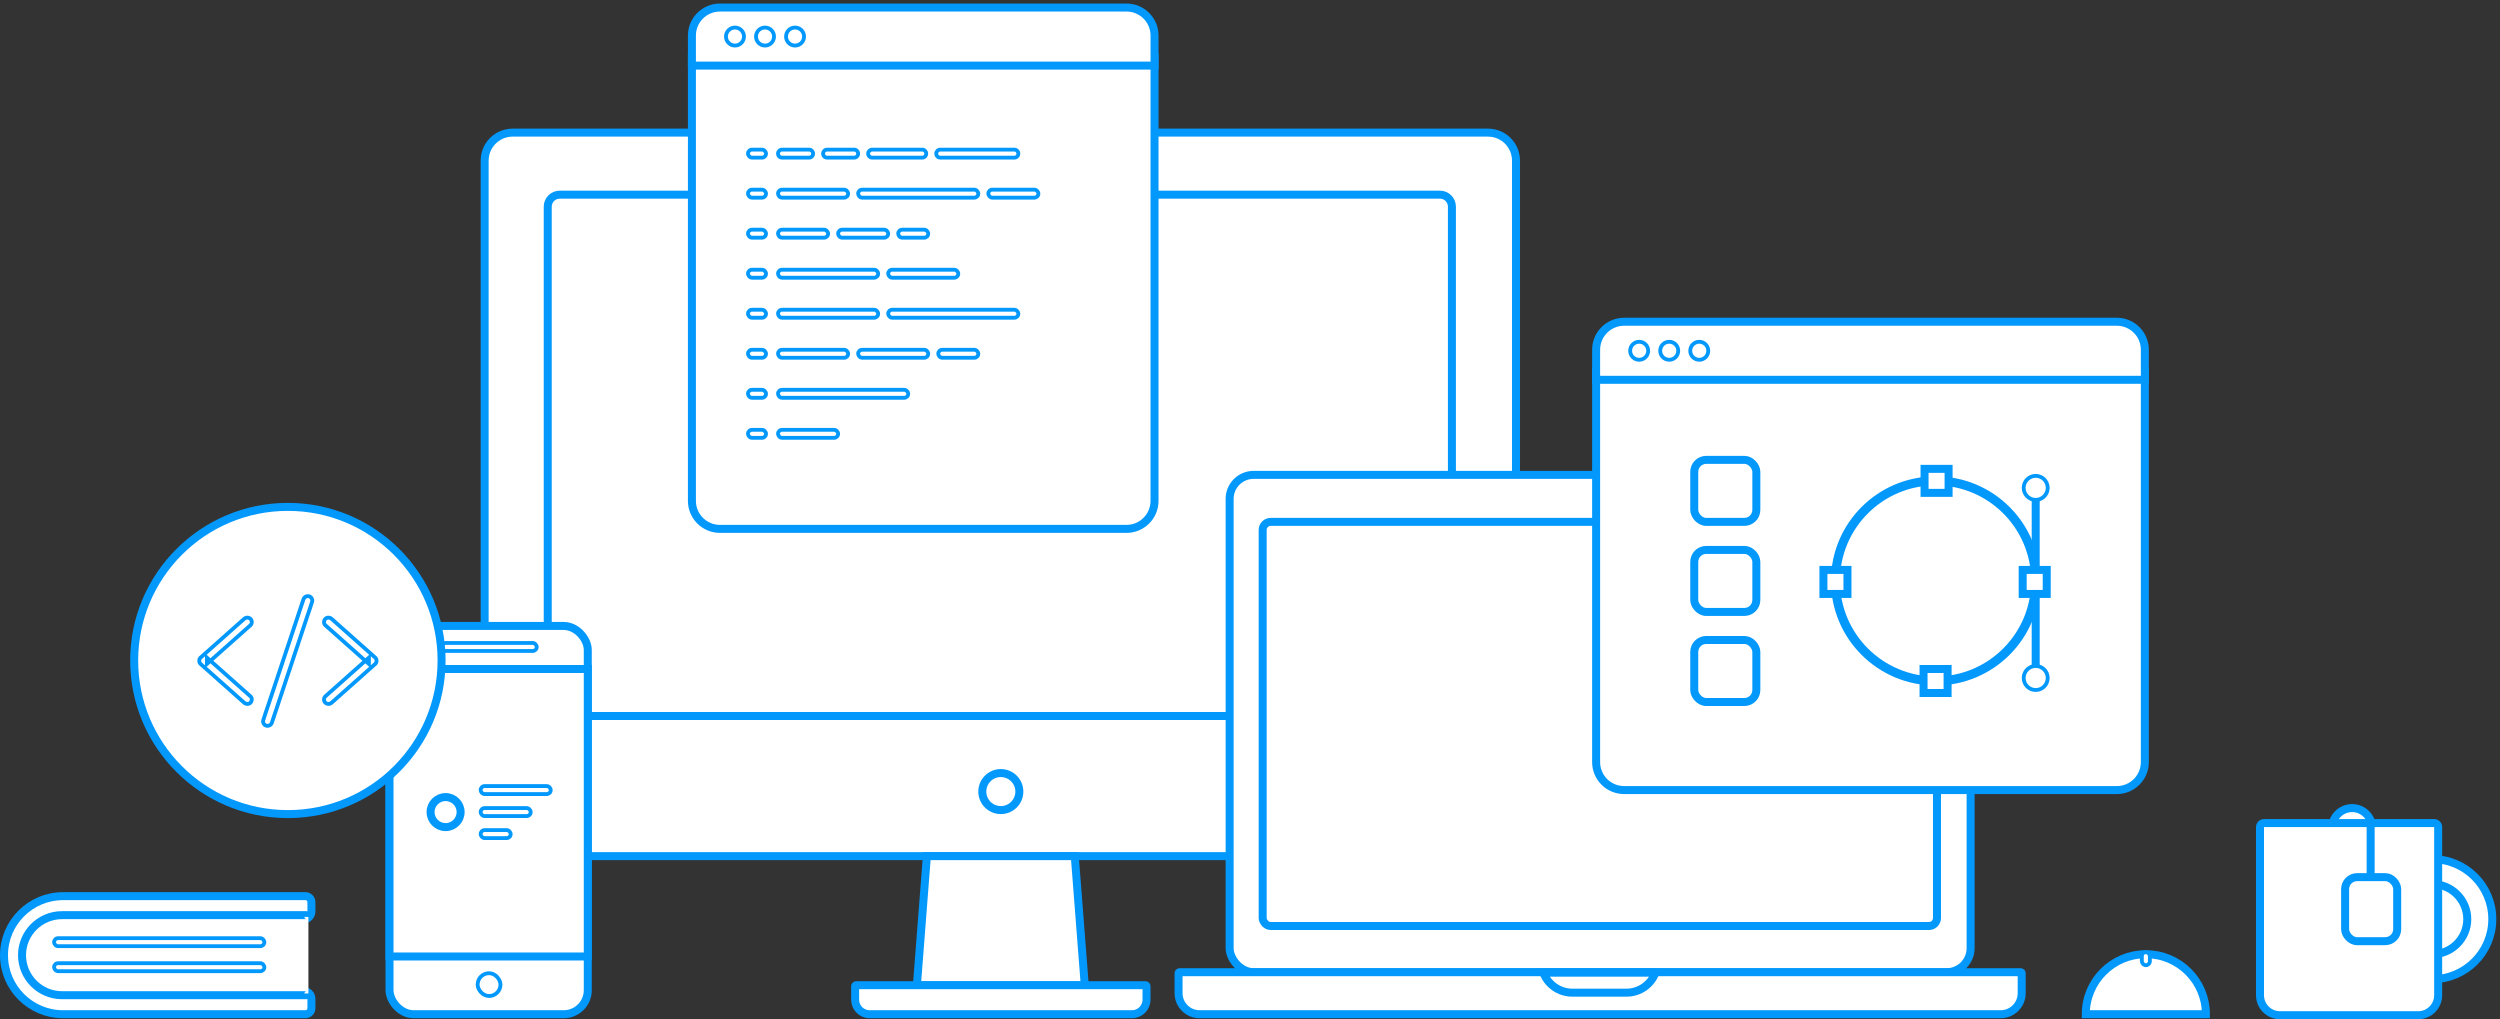 <svg xmlns="http://www.w3.org/2000/svg" xmlns:xlink="http://www.w3.org/1999/xlink" width="650" height="265" version="1.1"><rect width="100%" height="100%" fill="#333333" stroke="none"/><rect id="backgroundrect" width="100%" height="100%" x="0" y="0" fill="none" stroke="none"/>
    <!-- Generator: Sketch 59 (86127) - https://sketch.com -->
    <title>Group 32</title>
    <desc>Created with Sketch.</desc>
    
<g class="currentLayer" style=""><title>Layer 1</title><g id="Website" stroke="#0398fc" stroke-width="1" fill="#ffffff" fill-rule="evenodd" class="selected" fill-opacity="1" stroke-opacity="1">
        <g id="Group-32" fill="#ffffff" fill-opacity="1" stroke="#0398fc" stroke-opacity="1">
            <path d="M126.008,41.765 C126.008,37.738 129.264,34.482 133.298,34.482 L386.872,34.482 C390.899,34.482 394.162,37.74 394.162,41.765 L394.162,215.307 C394.162,219.334 390.906,222.591 386.872,222.591 L133.298,222.591 C129.271,222.591 126.008,219.332 126.008,215.307 L126.008,41.765 z" id="Case" stroke="#0398fc" stroke-width="2.081" fill="#ffffff" fill-opacity="1" stroke-opacity="1"/>
            <path d="M142.41,53.737 C142.41,52.012 143.813,50.613 145.536,50.613 L374.374,50.613 C376.103,50.613 377.5,52.004 377.5,53.737 L377.5,183.042 C377.5,184.766 376.097,186.166 374.374,186.166 L145.536,186.166 C143.807,186.166 142.41,184.774 142.41,183.042 L142.41,53.737 z" id="Case" stroke="#0398fc" stroke-width="2.081" fill="#ffffff" fill-opacity="1" stroke-opacity="1"/>
            <path d="M240.99,222.591 L279.441,222.591 L282.037,256.154 L238.394,256.154 L240.99,222.591 z" id="Case" stroke="#0398fc" stroke-width="2.081" fill="#ffffff" fill-opacity="1" stroke-opacity="1"/>
            <path d="M222.334,256.411 L222.334,259.927 C222.334,262.007 224.024,263.699 226.104,263.699 L294.326,263.699 C296.402,263.699 298.096,262.007 298.096,259.927 L298.096,256.411 C298.096,256.266 297.984,256.154 297.835,256.154 L222.596,256.154 C222.45,256.154 222.334,256.269 222.334,256.411 z" id="Keyboard" stroke="#0398fc" stroke-width="2.081" fill="#ffffff" fill-opacity="1" stroke-opacity="1"/>
            <ellipse id="Oval-6" stroke="#0398fc" stroke-width="2.081" cx="260.215" cy="205.809" rx="4.816" ry="4.813" fill="#ffffff" fill-opacity="1" stroke-opacity="1"/>
            <rect id="Case" stroke="#0398fc" stroke-width="2.081" fill="#ffffff" x="101.275" y="162.75" width="51.547" height="100.949" rx="6.244" fill-opacity="1" stroke-opacity="1"/>
            <path d="M101.275,173.937 L152.822,173.937 L152.822,248.687 L101.275,248.687 L101.275,173.937 z" id="Case" stroke="#0398fc" stroke-width="2.081" fill="#ffffff" fill-opacity="1" stroke-opacity="1"/>
            <rect id="Rectangle-11" fill="#ffffff" x="114.812" y="167.173" width="24.733" height="2.081" rx="1.041" fill-opacity="1" stroke="#0398fc" stroke-opacity="1"/>
            <rect id="Rectangle-11" fill="#ffffff" x="124.185" y="253.032" width="5.936" height="5.932" rx="2.966" fill-opacity="1" stroke="#0398fc" stroke-opacity="1"/>
            <ellipse id="Oval-6" stroke="#0398fc" stroke-width="2.081" fill="#ffffff" cx="115.854" cy="211.143" rx="3.905" ry="3.903" fill-opacity="1" stroke-opacity="1"/>
            <rect id="Rectangle-11" fill="#ffffff" x="124.966" y="204.378" width="18.224" height="2.081" rx="1.041" fill-opacity="1" stroke="#0398fc" stroke-opacity="1"/>
            <rect id="Rectangle-11" fill="#ffffff" x="124.966" y="210.102" width="13.017" height="2.081" rx="1.041" fill-opacity="1" stroke="#0398fc" stroke-opacity="1"/>
            <rect id="Rectangle-11" fill="#ffffff" x="124.966" y="215.826" width="7.81" height="2.081" rx="1.041" fill-opacity="1" stroke="#0398fc" stroke-opacity="1"/>
            <ellipse id="Oval-7" stroke="#0398fc" stroke-width="2.081" fill="#ffffff" cx="74.849" cy="171.726" rx="39.964" ry="39.937" fill-opacity="1" stroke-opacity="1"/>
            <rect id="Case" stroke="#0398fc" stroke-width="2.081" fill="#ffffff" x="319.705" y="123.463" width="192.654" height="129.309" rx="6.244" fill-opacity="1" stroke-opacity="1"/>
            <path d="M306.426,253.026 L306.426,258.235 C306.426,261.248 308.874,263.699 311.888,263.699 L520.176,263.699 C523.187,263.699 525.638,261.25 525.638,258.235 L525.638,253.026 C525.638,252.884 525.525,252.772 525.379,252.772 L306.685,252.772 C306.539,252.772 306.426,252.884 306.426,253.026 z" id="Keyboard" stroke="#0398fc" stroke-width="2.081" fill="#ffffff" fill-opacity="1" stroke-opacity="1"/>
            <path d="M430.429,252.889 L401.27,252.888 C402.434,255.961 405.402,258.092 408.808,258.092 L422.891,258.092 C426.297,258.092 429.265,255.962 430.429,252.889 z" id="Notch" stroke="#0398fc" stroke-width="2.081" fill="#ffffff" fill-opacity="1" stroke-opacity="1"/>
            <rect id="Screen" stroke="#0398fc" stroke-width="2.081" fill="#ffffff" x="328.295" y="135.691" width="175.32" height="105.073" rx="2.081" fill-opacity="1" stroke-opacity="1"/>
            <ellipse id="Oval-3" fill="#ffffff" cx="254.358" cy="52.954" rx="1.302" ry="1.301" fill-opacity="1" stroke="#0398fc" stroke-opacity="1"/>
            <path d="M179.899,14.968 L300.178,14.968 L300.178,130.228 C300.178,134.249 296.909,137.512 292.886,137.512 L187.191,137.512 C183.166,137.512 179.899,134.248 179.899,130.228 L179.899,14.968 z" id="Case" stroke="#0398fc" stroke-width="2.081" fill="#ffffff" fill-opacity="1" stroke-opacity="1"/>
            <path d="M179.899,9.238 C179.899,5.22 183.169,1.959 187.191,1.959 L292.886,1.959 C296.913,1.959 300.178,5.216 300.178,9.238 L300.178,17.05 L179.899,17.05 L179.899,9.238 z" id="Case" stroke="#0398fc" stroke-width="2.081" fill="#ffffff" fill-opacity="1" stroke-opacity="1"/>
            <ellipse id="Oval-5" fill="#ffffff" cx="191.094" cy="9.504" rx="2.343" ry="2.342" fill-opacity="1" stroke="#0398fc" stroke-opacity="1"/>
            <ellipse id="Oval-5" fill="#ffffff" cx="198.904" cy="9.504" rx="2.343" ry="2.342" fill-opacity="1" stroke="#0398fc" stroke-opacity="1"/>
            <ellipse id="Oval-5" fill="#ffffff" cx="206.714" cy="9.504" rx="2.343" ry="2.342" fill-opacity="1" stroke="#0398fc" stroke-opacity="1"/>
            <rect id="Rectangle-11" fill="#ffffff" x="194.478" y="90.94" width="4.686" height="2.081" rx="1.041" fill-opacity="1" stroke="#0398fc" stroke-opacity="1"/>
            <rect id="Rectangle-11" fill="#ffffff" x="194.478" y="38.905" width="4.686" height="2.081" rx="1.041" fill-opacity="1" stroke="#0398fc" stroke-opacity="1"/>
            <path d="M203.329,38.905 L210.36,38.905 C210.935,38.905 211.401,39.371 211.401,39.945 C211.401,40.52 210.935,40.986 210.36,40.986 L203.329,40.986 C202.754,40.986 202.288,40.52 202.288,39.945 C202.288,39.371 202.754,38.905 203.329,38.905 z" id="Rectangle-11" fill="#ffffff" fill-opacity="1" stroke="#0398fc" stroke-opacity="1"/>
            <path d="M215.045,38.905 L222.075,38.905 C222.65,38.905 223.116,39.371 223.116,39.945 C223.116,40.52 222.65,40.986 222.075,40.986 L215.045,40.986 C214.47,40.986 214.004,40.52 214.004,39.945 C214.004,39.371 214.47,38.905 215.045,38.905 z" id="Rectangle-11" fill="#ffffff" fill-opacity="1" stroke="#0398fc" stroke-opacity="1"/>
            <path d="M226.76,38.905 L239.779,38.905 C240.354,38.905 240.82,39.371 240.82,39.945 C240.82,40.52 240.354,40.986 239.779,40.986 L226.76,40.986 C226.186,40.986 225.72,40.52 225.72,39.945 C225.72,39.371 226.186,38.905 226.76,38.905 z" id="Rectangle-11" fill="#ffffff" fill-opacity="1" stroke="#0398fc" stroke-opacity="1"/>
            <path d="M244.464,38.905 L263.731,38.905 C264.305,38.905 264.771,39.371 264.771,39.945 C264.771,40.52 264.305,40.986 263.731,40.986 L244.464,40.986 C243.889,40.986 243.423,40.52 243.423,39.945 C243.423,39.371 243.889,38.905 244.464,38.905 z" id="Rectangle-11" fill="#ffffff" fill-opacity="1" stroke="#0398fc" stroke-opacity="1"/>
            <rect id="Rectangle-11" fill="#ffffff" x="194.478" y="49.312" width="4.686" height="2.081" rx="1.041" fill-opacity="1" stroke="#0398fc" stroke-opacity="1"/>
            <rect id="Rectangle-11" fill="#ffffff" x="194.478" y="59.719" width="4.686" height="2.081" rx="1.041" fill-opacity="1" stroke="#0398fc" stroke-opacity="1"/>
            <rect id="Rectangle-11" fill="#ffffff" x="194.478" y="70.126" width="4.686" height="2.081" rx="1.041" fill-opacity="1" stroke="#0398fc" stroke-opacity="1"/>
            <rect id="Rectangle-11" fill="#ffffff" x="194.478" y="80.533" width="4.686" height="2.081" rx="1.041" fill-opacity="1" stroke="#0398fc" stroke-opacity="1"/>
            <rect id="Rectangle-11" fill="#ffffff" x="194.478" y="101.348" width="4.686" height="2.081" rx="1.041" fill-opacity="1" stroke="#0398fc" stroke-opacity="1"/>
            <rect id="Rectangle-11" fill="#ffffff" x="194.478" y="111.755" width="4.686" height="2.081" rx="1.041" fill-opacity="1" stroke="#0398fc" stroke-opacity="1"/>
            <rect id="Rectangle-11" fill="#ffffff" x="202.288" y="49.312" width="18.224" height="2.081" rx="1.041" fill-opacity="1" stroke="#0398fc" stroke-opacity="1"/>
            <rect id="Rectangle-11" fill="#ffffff" x="223.116" y="49.312" width="31.241" height="2.081" rx="1.041" fill-opacity="1" stroke="#0398fc" stroke-opacity="1"/>
            <rect id="Rectangle-11" fill="#ffffff" x="256.961" y="49.312" width="13.017" height="2.081" rx="1.041" fill-opacity="1" stroke="#0398fc" stroke-opacity="1"/>
            <rect id="Rectangle-11" fill="#ffffff" x="202.288" y="59.719" width="13.017" height="2.081" rx="1.041" fill-opacity="1" stroke="#0398fc" stroke-opacity="1"/>
            <rect id="Rectangle-11" fill="#ffffff" x="217.909" y="59.719" width="13.017" height="2.081" rx="1.041" fill-opacity="1" stroke="#0398fc" stroke-opacity="1"/>
            <rect id="Rectangle-11" fill="#ffffff" x="233.53" y="59.719" width="7.81" height="2.081" rx="1.041" fill-opacity="1" stroke="#0398fc" stroke-opacity="1"/>
            <rect id="Rectangle-11" fill="#ffffff" x="202.288" y="70.126" width="26.035" height="2.081" rx="1.041" fill-opacity="1" stroke="#0398fc" stroke-opacity="1"/>
            <rect id="Rectangle-11" fill="#ffffff" x="230.926" y="70.126" width="18.224" height="2.081" rx="1.041" fill-opacity="1" stroke="#0398fc" stroke-opacity="1"/>
            <rect id="Rectangle-11" fill="#ffffff" x="202.288" y="80.533" width="26.035" height="2.081" rx="1.041" fill-opacity="1" stroke="#0398fc" stroke-opacity="1"/>
            <rect id="Rectangle-11" fill="#ffffff" x="230.926" y="80.533" width="33.845" height="2.081" rx="1.041" fill-opacity="1" stroke="#0398fc" stroke-opacity="1"/>
            <rect id="Rectangle-11" fill="#ffffff" x="202.288" y="90.94" width="18.224" height="2.081" rx="1.041" fill-opacity="1" stroke="#0398fc" stroke-opacity="1"/>
            <rect id="Rectangle-11" fill="#ffffff" x="223.116" y="90.94" width="18.224" height="2.081" rx="1.041" fill-opacity="1" stroke="#0398fc" stroke-opacity="1"/>
            <rect id="Rectangle-11" fill="#ffffff" x="243.944" y="90.94" width="10.414" height="2.081" rx="1.041" fill-opacity="1" stroke="#0398fc" stroke-opacity="1"/>
            <rect id="Rectangle-11" fill="#ffffff" x="202.288" y="101.348" width="33.845" height="2.081" rx="1.041" fill-opacity="1" stroke="#0398fc" stroke-opacity="1"/>
            <rect id="Rectangle-11" fill="#ffffff" x="202.288" y="111.755" width="15.621" height="2.081" rx="1.041" fill-opacity="1" stroke="#0398fc" stroke-opacity="1"/>
            <path d="M414.991,96.664 L557.659,96.664 L557.659,198.143 C557.659,202.163 554.4,205.419 550.374,205.419 L422.277,205.419 C418.256,205.419 414.991,202.157 414.991,198.143 L414.991,96.664 z" id="Case" stroke="#0398fc" stroke-width="2.081" fill="#ffffff" fill-opacity="1" stroke-opacity="1"/>
            <path d="M414.991,90.934 C414.991,86.913 418.251,83.655 422.277,83.655 L550.374,83.655 C554.398,83.655 557.659,86.912 557.659,90.934 L557.659,98.746 L414.991,98.746 L414.991,90.934 z" id="Case" stroke="#0398fc" stroke-width="2.081" fill="#ffffff" fill-opacity="1" stroke-opacity="1"/>
            <ellipse id="Oval-5" fill="#ffffff" cx="426.186" cy="91.201" rx="2.343" ry="2.342" fill-opacity="1" stroke="#0398fc" stroke-opacity="1"/>
            <ellipse id="Oval-5" fill="#ffffff" cx="433.996" cy="91.201" rx="2.343" ry="2.342" fill-opacity="1" stroke="#0398fc" stroke-opacity="1"/>
            <ellipse id="Oval-5" fill="#ffffff" cx="441.806" cy="91.201" rx="2.343" ry="2.342" fill-opacity="1" stroke="#0398fc" stroke-opacity="1"/>
            <ellipse id="Oval-6" stroke="#0398fc" stroke-width="2.342" fill="#ffffff" cx="503.248" cy="151.042" rx="26.035" ry="26.018" fill-opacity="1" stroke-opacity="1"/>
            <path d="M500.383,121.902 L500.383,128.146 L506.633,128.146 L506.633,121.902 L500.383,121.902 z" id="Rectangle-12" stroke="#0398fc" stroke-width="2.081" fill="#ffffff" fill-opacity="1" stroke-opacity="1"/>
            <path d="M500.123,173.937 L500.123,180.182 L506.373,180.182 L506.373,173.937 L500.123,173.937 z" id="Rectangle-12" stroke="#0398fc" stroke-width="2.081" fill="#ffffff" fill-opacity="1" stroke-opacity="1"/>
            <path d="M474.089,148.18 L474.089,154.424 L480.338,154.424 L480.338,148.18 L474.089,148.18 z" id="Rectangle-12" stroke="#0398fc" stroke-width="2.081" fill="#ffffff" fill-opacity="1" stroke-opacity="1"/>
            <path d="M525.897,148.18 L525.897,154.424 L532.147,154.424 L532.147,148.18 L525.897,148.18 z" id="Rectangle-12" stroke="#0398fc" stroke-width="2.081" fill="#ffffff" fill-opacity="1" stroke-opacity="1"/>
            <line x1="529.282" y1="127.626" x2="529.282" y2="147.139" id="Line" stroke="#0398fc" stroke-width="2.081" stroke-linecap="square"/>
            <line x1="529.282" y1="154.944" x2="529.282" y2="174.458" id="Line" stroke="#0398fc" stroke-width="2.081" stroke-linecap="square"/>
            <ellipse id="Oval-5" fill="#ffffff" cx="529.282" cy="126.845" rx="3.124" ry="3.122" fill-opacity="1" stroke="#0398fc" stroke-opacity="1"/>
            <ellipse id="Oval-5" fill="#ffffff" cx="529.282" cy="176.279" rx="3.124" ry="3.122" fill-opacity="1" stroke="#0398fc" stroke-opacity="1"/>
            <g id="Group-60" fill="#ffffff" stroke="#0398fc" stroke-width="2.081" fill-opacity="1" stroke-opacity="1">
                <rect id="Rectangle-15" x="440.504" y="119.56" width="16.143" height="16.131" rx="3.122" fill="#ffffff" fill-opacity="1" stroke="#0398fc" stroke-opacity="1"/>
                <rect id="Rectangle-15" x="440.504" y="142.976" width="16.143" height="16.131" rx="3.122" fill="#ffffff" fill-opacity="1" stroke="#0398fc" stroke-opacity="1"/>
                <rect id="Rectangle-15" x="440.504" y="166.392" width="16.143" height="16.131" rx="3.122" fill="#ffffff" fill-opacity="1" stroke="#0398fc" stroke-opacity="1"/>
            </g>
            <ellipse id="Oval-8" stroke="#0398fc" stroke-width="2.081" fill="#ffffff" cx="632.379" cy="238.982" rx="15.621" ry="15.611" fill-opacity="1" stroke-opacity="1"/>
            <ellipse id="Oval-8" stroke="#0398fc" stroke-width="2.081" fill="#ffffff" cx="632.379" cy="238.982" rx="9.112" ry="9.106" fill-opacity="1" stroke-opacity="1"/>
            <ellipse id="Oval-8" stroke="#0398fc" stroke-width="2.081" fill="#ffffff" cx="611.552" cy="215.306" rx="5.207" ry="5.204" fill-opacity="1" stroke-opacity="1"/>
            <path d="M588.64,214.005 C588.065,214.005 587.599,214.471 587.599,215.046 L587.599,258.756 C587.599,261.63 589.929,263.959 592.803,263.959 L628.72,263.959 C631.594,263.959 633.924,261.63 633.924,258.756 L633.924,215.046 C633.924,214.471 633.458,214.005 632.883,214.005 L588.64,214.005 z" id="Rectangle-16" stroke="#0398fc" stroke-width="2.081" fill="#ffffff" fill-opacity="1" stroke-opacity="1"/>
            <rect id="Rectangle-16" stroke="#0398fc" stroke-width="2.081" fill="#ffffff" x="609.729" y="228.055" width="13.539" height="16.651" rx="3.122" fill-opacity="1" stroke-opacity="1"/>
            <line x1="616.368" y1="214.395" x2="616.368" y2="226.233" id="Line-2" stroke="#0398fc" stroke-width="2.081" stroke-linecap="square"/>
            <path d="M557.92,263.699 C566.548,263.699 573.541,263.699 573.541,263.699 C573.541,255.078 566.548,248.088 557.92,248.088 C549.293,248.088 542.3,255.078 542.3,263.699 C542.3,263.699 549.293,263.699 557.92,263.699 z" id="Oval-8" stroke="#0398fc" stroke-width="2.081" fill="#ffffff" fill-opacity="1" stroke-opacity="1"/>
            <rect id="Rectangle-11" fill="#ffffff" x="556.879" y="247.568" width="2.083" height="3.382" rx="1.041" fill-opacity="1" stroke="#0398fc" stroke-opacity="1"/>
            <path d="M16.391,232.998 C7.913,232.998 1.041,239.871 1.041,248.349 C1.041,256.827 7.913,263.699 16.391,263.699 L79.407,263.699 C80.269,263.699 80.968,263 80.968,262.138 L80.968,259.722 C80.968,258.63 80.124,257.723 79.034,257.646 C71.88,257.138 68.081,253.995 68.081,248.349 C68.081,242.702 71.88,239.559 79.034,239.051 C80.124,238.974 80.968,238.067 80.968,236.975 L80.968,234.559 C80.968,233.697 80.269,232.998 79.407,232.998 L16.391,232.998 z" id="Rectangle-17" stroke="#0398fc" stroke-width="2.081" fill="#ffffff" fill-opacity="1" stroke-opacity="1"/>
            <path d="M80.186,258.3 C80.186,258.552 79.982,258.756 79.73,258.756 L79.73,258.756 L72.353,258.756 L16.141,258.756 C10.39,258.756 5.728,254.096 5.728,248.349 C5.728,242.601 10.39,237.941 16.141,237.941 L72.353,237.941 L79.73,237.941 L79.73,237.941 C79.982,237.941 80.186,238.146 80.186,238.397 " id="Rectangle-19" stroke="#0398fc" stroke-width="2.081" fill="#ffffff" fill-opacity="1" stroke-opacity="1"/>
            <rect id="Rectangle-18" fill="#ffffff" x="14.059" y="243.926" width="54.673" height="2.081" rx="1.041" fill-opacity="1" stroke="#0398fc" stroke-opacity="1"/>
            <rect id="Rectangle-18" fill="#ffffff" x="14.059" y="250.43" width="54.673" height="2.081" rx="1.041" fill-opacity="1" stroke="#0398fc" stroke-opacity="1"/>
            <path d="M65.127,181.055 C63.849,179.92 62.571,178.785 61.294,177.65 C59.257,175.843 57.227,174.03 55.191,172.223 C54.724,171.812 54.258,171.395 53.797,170.983 C53.797,171.528 53.797,172.078 53.797,172.622 C55.074,171.487 56.352,170.352 57.63,169.217 C59.666,167.41 61.696,165.597 63.732,163.79 C64.199,163.379 64.666,162.962 65.127,162.551 C65.582,162.145 65.576,161.317 65.127,160.912 C64.642,160.466 63.966,160.477 63.475,160.912 C62.198,162.047 60.92,163.182 59.642,164.317 C57.606,166.124 55.576,167.937 53.54,169.744 C53.073,170.155 52.607,170.572 52.146,170.983 C51.696,171.383 51.696,172.223 52.146,172.622 C53.423,173.758 54.701,174.893 55.979,176.028 C58.015,177.835 60.045,179.648 62.081,181.455 C62.548,181.866 63.015,182.283 63.475,182.694 C63.931,183.1 64.683,183.175 65.127,182.694 C65.535,182.254 65.611,181.489 65.127,181.055 L65.127,181.055 z" id="Shape" fill="#ffffff" fill-rule="nonzero" fill-opacity="1" stroke="#0398fc" stroke-opacity="1"/>
            <path d="M84.583,162.554 C85.86,163.689 87.138,164.824 88.416,165.959 C90.452,167.766 92.482,169.579 94.518,171.386 C94.985,171.797 95.452,172.214 95.912,172.625 C95.912,172.081 95.912,171.531 95.912,170.986 C94.635,172.121 93.357,173.256 92.079,174.392 C90.043,176.199 88.013,178.011 85.977,179.818 C85.51,180.23 85.043,180.647 84.583,181.058 C84.128,181.463 84.133,182.291 84.583,182.697 C85.067,183.143 85.744,183.131 86.234,182.697 C87.511,181.562 88.789,180.427 90.067,179.291 C92.103,177.484 94.133,175.672 96.169,173.865 C96.636,173.453 97.103,173.036 97.563,172.625 C98.013,172.226 98.013,171.386 97.563,170.986 C96.286,169.851 95.008,168.716 93.73,167.581 C91.694,165.774 89.664,163.961 87.628,162.154 C87.161,161.743 86.695,161.326 86.234,160.914 C85.779,160.509 85.026,160.434 84.583,160.914 C84.174,161.355 84.098,162.119 84.583,162.554 L84.583,162.554 z" id="Shape" fill="#ffffff" fill-rule="nonzero" fill-opacity="1" stroke="#0398fc" stroke-opacity="1"/>
            <path d="M70.694,187.876 C71.044,186.833 71.388,185.791 71.738,184.742 C72.572,182.235 73.407,179.733 74.241,177.225 C75.244,174.202 76.248,171.184 77.257,168.161 C78.126,165.549 78.996,162.937 79.865,160.325 C80.279,159.056 80.746,157.794 81.131,156.508 C81.137,156.491 81.143,156.473 81.148,156.456 C81.341,155.883 80.927,155.164 80.332,155.031 C79.69,154.886 79.101,155.222 78.896,155.842 C78.546,156.885 78.202,157.927 77.852,158.975 C77.018,161.483 76.184,163.985 75.349,166.493 C74.346,169.516 73.342,172.534 72.333,175.557 C71.464,178.169 70.595,180.781 69.725,183.393 C69.311,184.656 68.844,185.918 68.459,187.204 C68.453,187.221 68.448,187.239 68.442,187.256 C68.249,187.829 68.663,188.548 69.259,188.681 C69.9,188.826 70.49,188.49 70.694,187.876 L70.694,187.876 z" id="Shape" fill="#ffffff" fill-rule="nonzero" fill-opacity="1" stroke="#0398fc" stroke-opacity="1"/>
        </g>
    </g></g></svg>